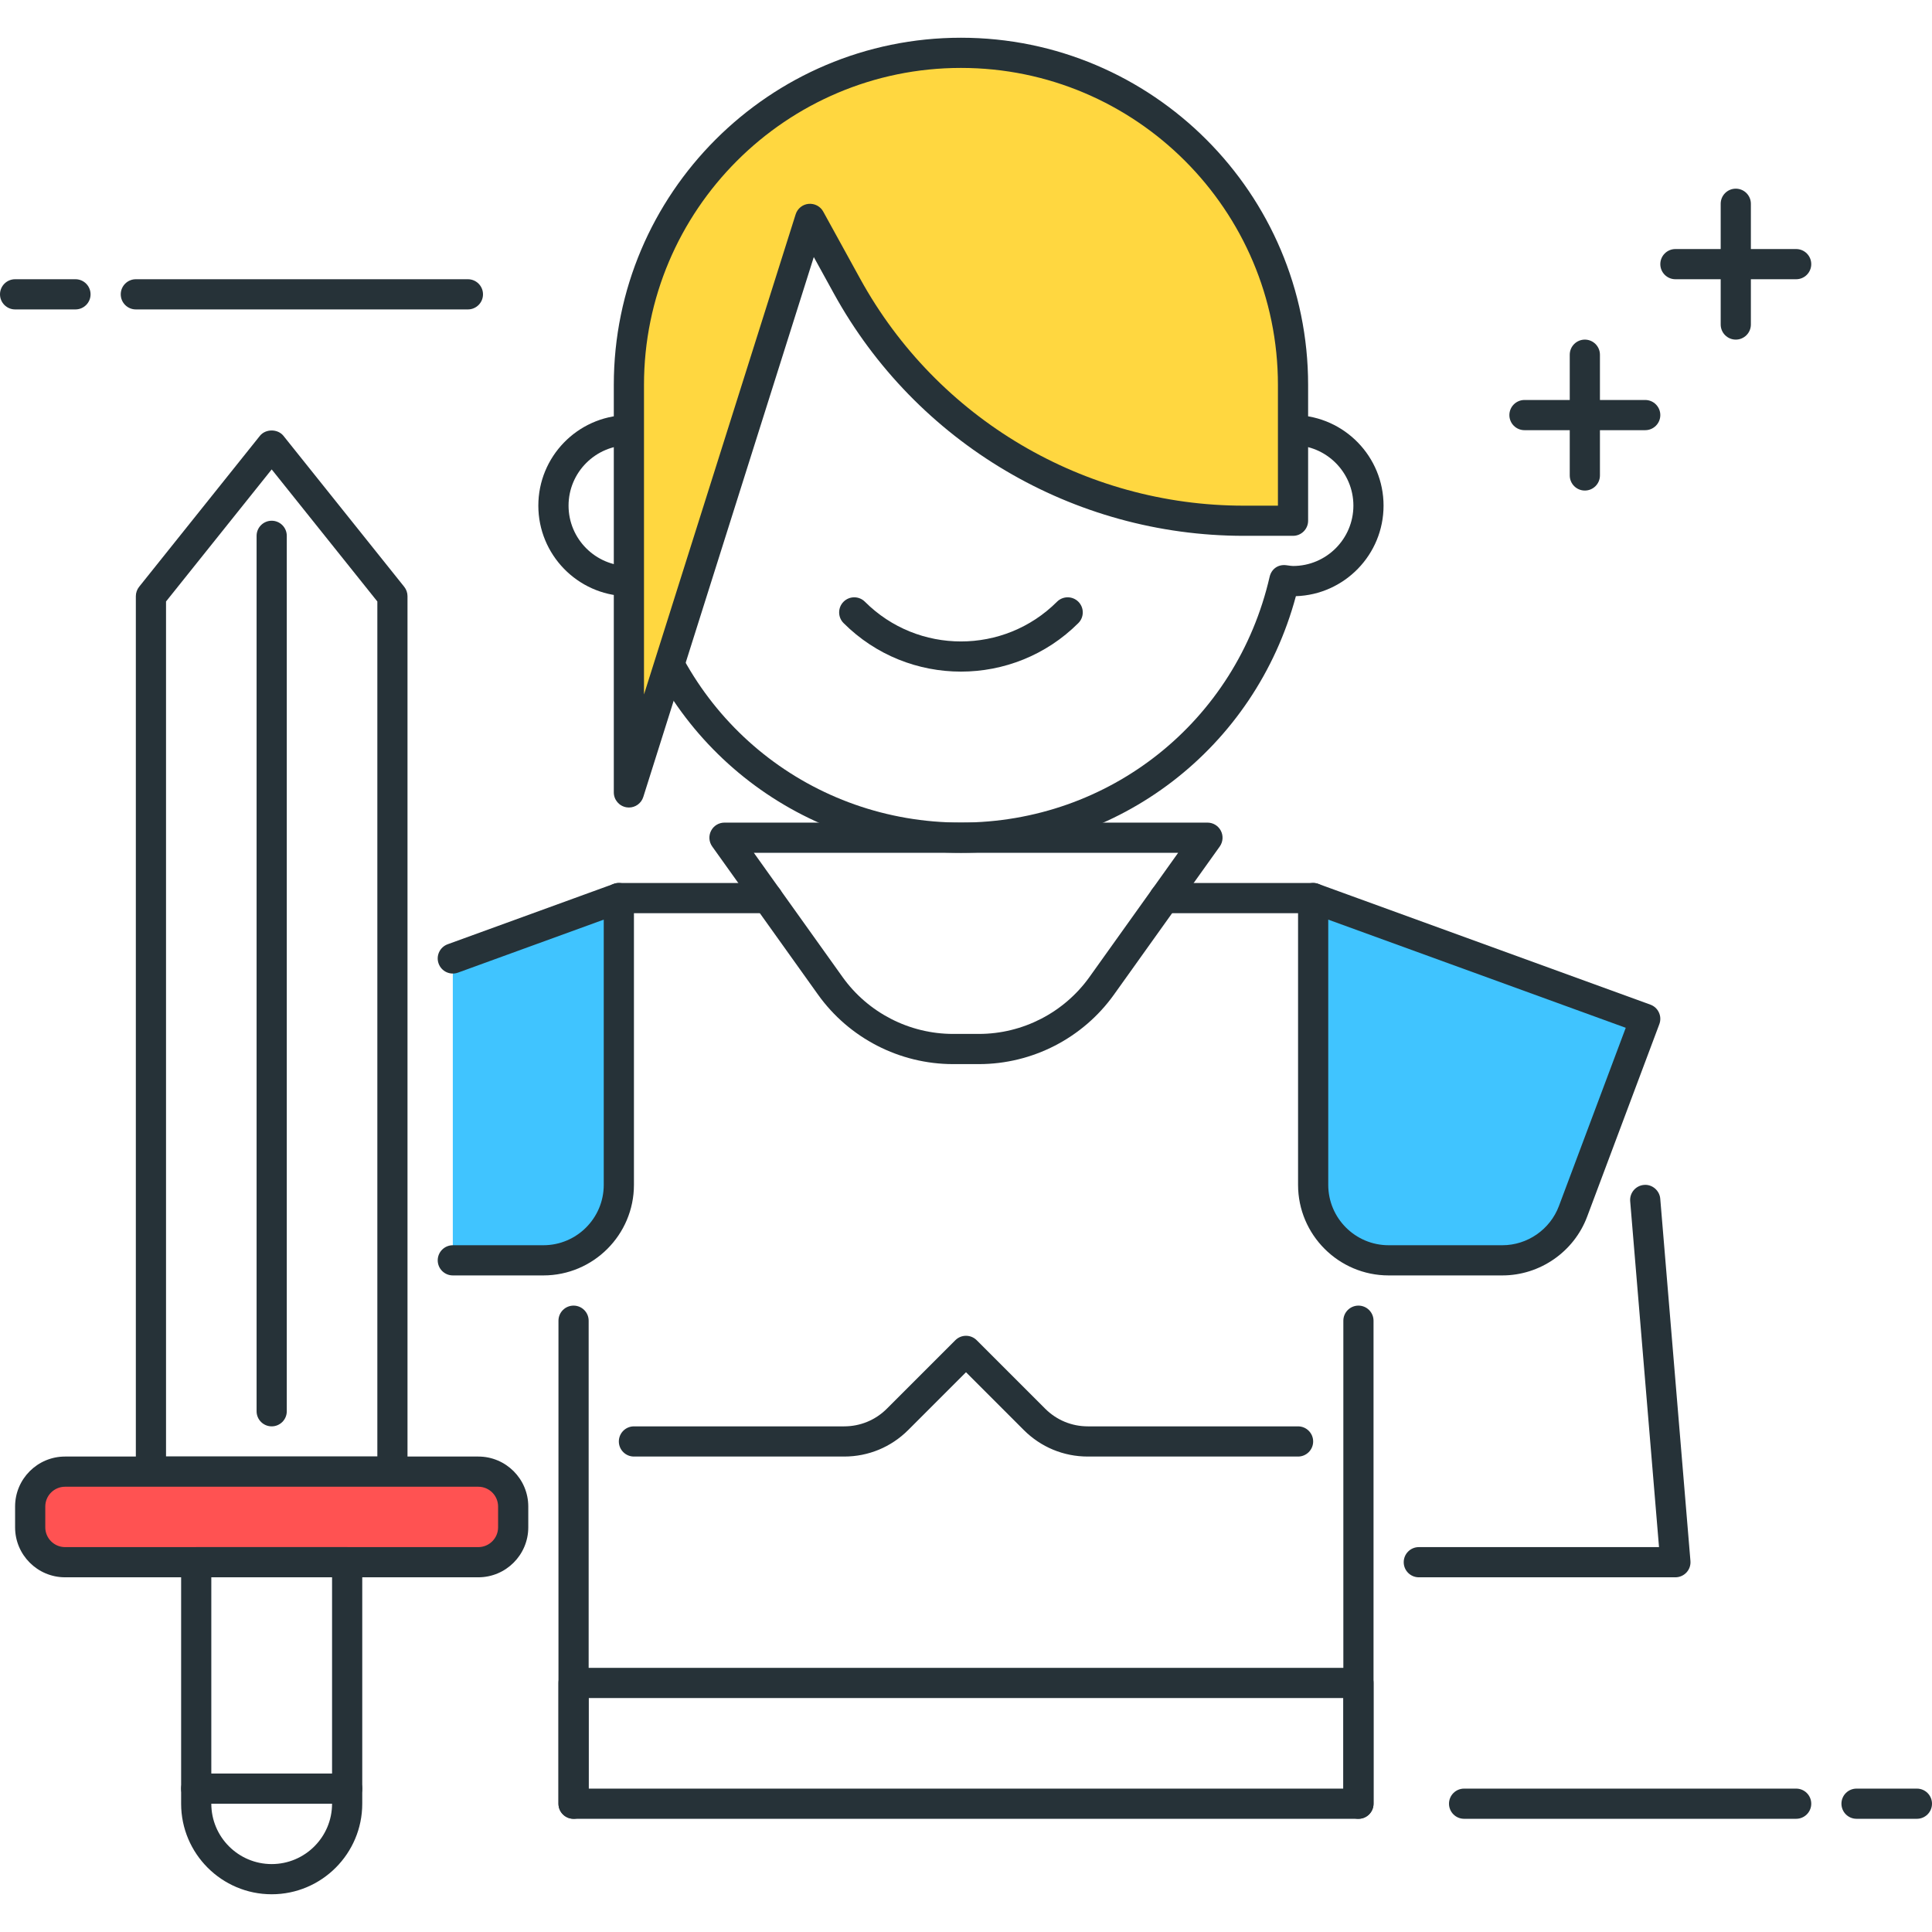 <?xml version="1.0" encoding="utf-8"?>
<!-- Generator: Adobe Illustrator 22.0.0, SVG Export Plug-In . SVG Version: 6.00 Build 0)  -->
<svg version="1.1" id="Icon_Set" xmlns="http://www.w3.org/2000/svg" xmlns:xlink="http://www.w3.org/1999/xlink" x="0px" y="0px"
	 viewBox="0 0 64 64" style="enable-background:new 0 0 64 64;" xml:space="preserve">
<style type="text/css">
	.st0{fill:#263238;}
	.st1{fill:#FFD740;}
	.st2{fill:#FF5252;}
	.st3{fill:#40C4FF;}
	.st4{fill:#FFFFFF;}
	.st5{fill:#4DB6AC;}
	.st6{fill:#4FC3F7;}
</style>
<g>
	<g>
		<path class="st0" d="M59.5,9.25h-4c-0.276,0-0.5-0.224-0.5-0.5s0.224-0.5,0.5-0.5h4c0.276,0,0.5,0.224,0.5,0.5
			S59.776,9.25,59.5,9.25z"/>
	</g>
	<g>
		<path class="st0" d="M57.5,11.25c-0.276,0-0.5-0.224-0.5-0.5v-4c0-0.276,0.224-0.5,0.5-0.5S58,6.474,58,6.75v4
			C58,11.026,57.776,11.25,57.5,11.25z"/>
	</g>
	<g>
		<path class="st0" d="M54.5,14.25h-4c-0.276,0-0.5-0.224-0.5-0.5s0.224-0.5,0.5-0.5h4c0.276,0,0.5,0.224,0.5,0.5
			S54.776,14.25,54.5,14.25z"/>
	</g>
	<g>
		<path class="st0" d="M52.5,16.25c-0.276,0-0.5-0.224-0.5-0.5v-4c0-0.276,0.224-0.5,0.5-0.5s0.5,0.224,0.5,0.5v4
			C53,16.026,52.776,16.25,52.5,16.25z"/>
	</g>
	<g>
		<path class="st0" d="M31.833,22.248c-1.409,0-2.817-0.536-3.889-1.608c-0.195-0.195-0.195-0.512,0-0.707s0.512-0.195,0.707,0
			c1.754,1.754,4.608,1.755,6.364,0c0.195-0.195,0.512-0.195,0.707,0s0.195,0.512,0,0.707C34.65,21.711,33.241,22.248,31.833,22.248
			z"/>
	</g>
	<g>
		<path class="st0" d="M31.833,28.25c-5.244,0-9.746-3.474-11.095-8.501c-1.61-0.05-2.905-1.376-2.905-2.999
			s1.294-2.948,2.905-2.999C22.087,8.724,26.59,5.25,31.833,5.25c5.243,0,9.746,3.474,11.095,8.501
			c1.61,0.051,2.904,1.376,2.904,2.999s-1.294,2.948-2.904,2.999C41.579,24.776,37.076,28.25,31.833,28.25z M21.05,18.73
			c0.24,0,0.507,0.15,0.56,0.378c1.102,4.793,5.306,8.141,10.224,8.141c4.917,0,9.122-3.348,10.224-8.141
			c0.057-0.248,0.267-0.418,0.546-0.385c0.135,0.018,0.182,0.026,0.229,0.026c1.103,0,2-0.897,2-2s-0.897-2-2-2
			c-0.048,0-0.095,0.008-0.142,0.014c-0.249,0.034-0.576-0.121-0.634-0.373C40.955,9.598,36.751,6.25,31.833,6.25
			c-4.918,0-9.123,3.348-10.224,8.141c-0.057,0.249-0.3,0.417-0.545,0.385c-0.135-0.018-0.182-0.026-0.23-0.026
			c-1.103,0-2,0.897-2,2s0.897,2,2,2c0.048,0,0.095-0.008,0.142-0.014C21,18.732,21.024,18.73,21.05,18.73z"/>
	</g>
	<g>
		<path class="st1" d="M31.833,1.75L31.833,1.75c-6.075,0-11,4.925-11,11v13.5l6-19l1.226,2.229
			c2.636,4.793,7.673,7.771,13.143,7.771h1.631v-4.5C42.833,6.675,37.908,1.75,31.833,1.75z"/>
		<path class="st0" d="M20.834,26.75c-0.025,0-0.051-0.002-0.077-0.006c-0.244-0.038-0.424-0.248-0.424-0.494v-13.5
			c0-6.341,5.159-11.5,11.5-11.5s11.5,5.159,11.5,11.5v4.5c0,0.276-0.224,0.5-0.5,0.5h-1.631c-5.653,0-10.857-3.077-13.581-8.03
			l-0.663-1.205L21.31,26.4C21.244,26.611,21.049,26.75,20.834,26.75z M31.833,2.25c-5.79,0-10.5,4.71-10.5,10.5v10.256L26.357,7.1
			c0.06-0.191,0.229-0.328,0.427-0.347c0.202-0.017,0.391,0.081,0.487,0.257l1.226,2.229c2.549,4.633,7.417,7.512,12.705,7.512
			h1.131v-4C42.333,6.96,37.623,2.25,31.833,2.25z"/>
	</g>
	<g>
		<path class="st3" d="M46,41.75h3.767c1.042,0,1.975-0.646,2.341-1.622L54.5,33.75l-11-4v9.5C43.5,40.631,44.619,41.75,46,41.75z"
			/>
		<path class="st0" d="M49.768,42.25H46c-1.654,0-3-1.346-3-3v-9.5c0-0.163,0.079-0.316,0.213-0.41
			c0.135-0.093,0.305-0.117,0.458-0.06l11,4c0.125,0.045,0.228,0.139,0.283,0.261c0.056,0.121,0.061,0.26,0.014,0.385l-2.392,6.378
			C52.14,41.468,51.011,42.25,49.768,42.25z M44,30.464v8.786c0,1.103,0.897,2,2,2h3.768c0.829,0,1.581-0.521,1.873-1.298
			l2.214-5.905L44,30.464z"/>
	</g>
	<g>
		<path class="st0" d="M55.5,52.25H47c-0.276,0-0.5-0.224-0.5-0.5s0.224-0.5,0.5-0.5h7.957l-0.955-11.458
			c-0.023-0.275,0.182-0.517,0.456-0.54c0.266-0.027,0.518,0.181,0.54,0.457l1,12c0.012,0.139-0.035,0.277-0.13,0.38
			C55.773,52.191,55.64,52.25,55.5,52.25z"/>
	</g>
	<g>
		<path class="st0" d="M32.427,35.25h-0.854c-1.772,0-3.446-0.861-4.476-2.303l-3.504-4.906c-0.109-0.152-0.124-0.353-0.038-0.52
			c0.085-0.167,0.257-0.271,0.444-0.271h16c0.187,0,0.358,0.104,0.444,0.271s0.071,0.367-0.037,0.52l-3.504,4.906
			C35.873,34.389,34.199,35.25,32.427,35.25z M24.972,28.25l2.939,4.116c0.843,1.18,2.212,1.884,3.662,1.884h0.854
			c1.45,0,2.819-0.705,3.662-1.884l2.939-4.116H24.972z"/>
	</g>
	<g>
		<path class="st0" d="M25.429,30.25H20.5c-0.276,0-0.5-0.224-0.5-0.5s0.224-0.5,0.5-0.5h4.929c0.276,0,0.5,0.224,0.5,0.5
			S25.705,30.25,25.429,30.25z"/>
	</g>
	<g>
		<path class="st0" d="M43.5,30.25h-4.929c-0.276,0-0.5-0.224-0.5-0.5s0.224-0.5,0.5-0.5H43.5c0.276,0,0.5,0.224,0.5,0.5
			S43.776,30.25,43.5,30.25z"/>
	</g>
	<g>
		<path class="st0" d="M45,60.25c-0.276,0-0.5-0.224-0.5-0.5v-16c0-0.276,0.224-0.5,0.5-0.5s0.5,0.224,0.5,0.5v16
			C45.5,60.026,45.276,60.25,45,60.25z"/>
	</g>
	<g>
		<path class="st0" d="M19,60.25c-0.276,0-0.5-0.224-0.5-0.5v-16c0-0.276,0.224-0.5,0.5-0.5s0.5,0.224,0.5,0.5v16
			C19.5,60.026,19.276,60.25,19,60.25z"/>
	</g>
	<g>
		<path class="st0" d="M43,48.25h-6.965c-0.802,0-1.555-0.312-2.121-0.879L32,45.457l-1.914,1.914
			c-0.567,0.567-1.32,0.879-2.122,0.879H21c-0.276,0-0.5-0.224-0.5-0.5s0.224-0.5,0.5-0.5h6.964c0.534,0,1.037-0.208,1.415-0.586
			l2.268-2.268c0.195-0.195,0.512-0.195,0.707,0l2.268,2.268c0.378,0.378,0.88,0.586,1.414,0.586H43c0.276,0,0.5,0.224,0.5,0.5
			S43.276,48.25,43,48.25z"/>
	</g>
	<g>
		<path class="st0" d="M2.5,10.25h-2c-0.276,0-0.5-0.224-0.5-0.5s0.224-0.5,0.5-0.5h2c0.276,0,0.5,0.224,0.5,0.5
			S2.776,10.25,2.5,10.25z"/>
	</g>
	<g>
		<path class="st0" d="M15.5,10.25h-11c-0.276,0-0.5-0.224-0.5-0.5s0.224-0.5,0.5-0.5h11c0.276,0,0.5,0.224,0.5,0.5
			S15.776,10.25,15.5,10.25z"/>
	</g>
	<g>
		<path class="st0" d="M63.5,60.25h-2c-0.276,0-0.5-0.224-0.5-0.5s0.224-0.5,0.5-0.5h2c0.276,0,0.5,0.224,0.5,0.5
			S63.776,60.25,63.5,60.25z"/>
	</g>
	<g>
		<path class="st0" d="M59.5,60.25h-11c-0.276,0-0.5-0.224-0.5-0.5s0.224-0.5,0.5-0.5h11c0.276,0,0.5,0.224,0.5,0.5
			S59.776,60.25,59.5,60.25z"/>
	</g>
	<g>
		<path class="st0" d="M13,49.25H5c-0.276,0-0.5-0.224-0.5-0.5v-29c0-0.114,0.039-0.224,0.109-0.312l4-5
			c0.19-0.237,0.591-0.237,0.781,0l4,5c0.071,0.089,0.109,0.199,0.109,0.312v29C13.5,49.026,13.276,49.25,13,49.25z M5.5,48.25h7
			V19.925L9,15.55l-3.5,4.375V48.25z"/>
	</g>
	<g>
		<path class="st3" d="M15,31.75v10h3c1.381,0,2.5-1.119,2.5-2.5v-9.5L15,31.75z"/>
	</g>
	<g>
		<path class="st0" d="M18,42.25h-3c-0.276,0-0.5-0.224-0.5-0.5s0.224-0.5,0.5-0.5h3c1.103,0,2-0.897,2-2v-8.786l-4.829,1.756
			c-0.261,0.095-0.546-0.04-0.641-0.299c-0.095-0.26,0.04-0.546,0.299-0.641l5.5-2c0.153-0.056,0.324-0.033,0.458,0.06
			C20.92,29.434,21,29.587,21,29.75v9.5C21,40.904,19.654,42.25,18,42.25z"/>
	</g>
	<g>
		<path class="st2" d="M15.845,51.75H2.155C1.517,51.75,1,51.233,1,50.595v-0.691c0-0.638,0.517-1.155,1.155-1.155h13.691
			c0.638,0,1.155,0.517,1.155,1.155v0.691C17,51.233,16.483,51.75,15.845,51.75z"/>
		<path class="st0" d="M15.845,52.25H2.155c-0.913,0-1.655-0.742-1.655-1.655v-0.69c0-0.913,0.742-1.655,1.655-1.655h13.69
			c0.913,0,1.655,0.742,1.655,1.655v0.69C17.5,51.508,16.758,52.25,15.845,52.25z M2.155,49.25c-0.361,0-0.655,0.294-0.655,0.655
			v0.69c0,0.361,0.294,0.655,0.655,0.655h13.69c0.361,0,0.655-0.294,0.655-0.655v-0.69c0-0.361-0.294-0.655-0.655-0.655H2.155z"/>
	</g>
	<g>
		<path class="st0" d="M9,62.75c-1.654,0-3-1.346-3-3v-8c0-0.276,0.224-0.5,0.5-0.5h5c0.276,0,0.5,0.224,0.5,0.5v8
			C12,61.404,10.654,62.75,9,62.75z M7,52.25v7.5c0,1.103,0.897,2,2,2s2-0.897,2-2v-7.5H7z"/>
	</g>
	<g>
		<path class="st0" d="M11.5,59.75h-5c-0.276,0-0.5-0.224-0.5-0.5s0.224-0.5,0.5-0.5h5c0.276,0,0.5,0.224,0.5,0.5
			S11.776,59.75,11.5,59.75z"/>
	</g>
	<g>
		<path class="st0" d="M9,47.25c-0.276,0-0.5-0.224-0.5-0.5v-29c0-0.276,0.224-0.5,0.5-0.5s0.5,0.224,0.5,0.5v29
			C9.5,47.026,9.276,47.25,9,47.25z"/>
	</g>
</g>
<g>
	<path class="st0" d="M45,60.25H19c-0.276,0-0.5-0.224-0.5-0.5v-4c0-0.276,0.224-0.5,0.5-0.5h26c0.276,0,0.5,0.224,0.5,0.5v4
		C45.5,60.026,45.276,60.25,45,60.25z M19.5,59.25h25v-3h-25V59.25z"/>
</g>
</svg>
